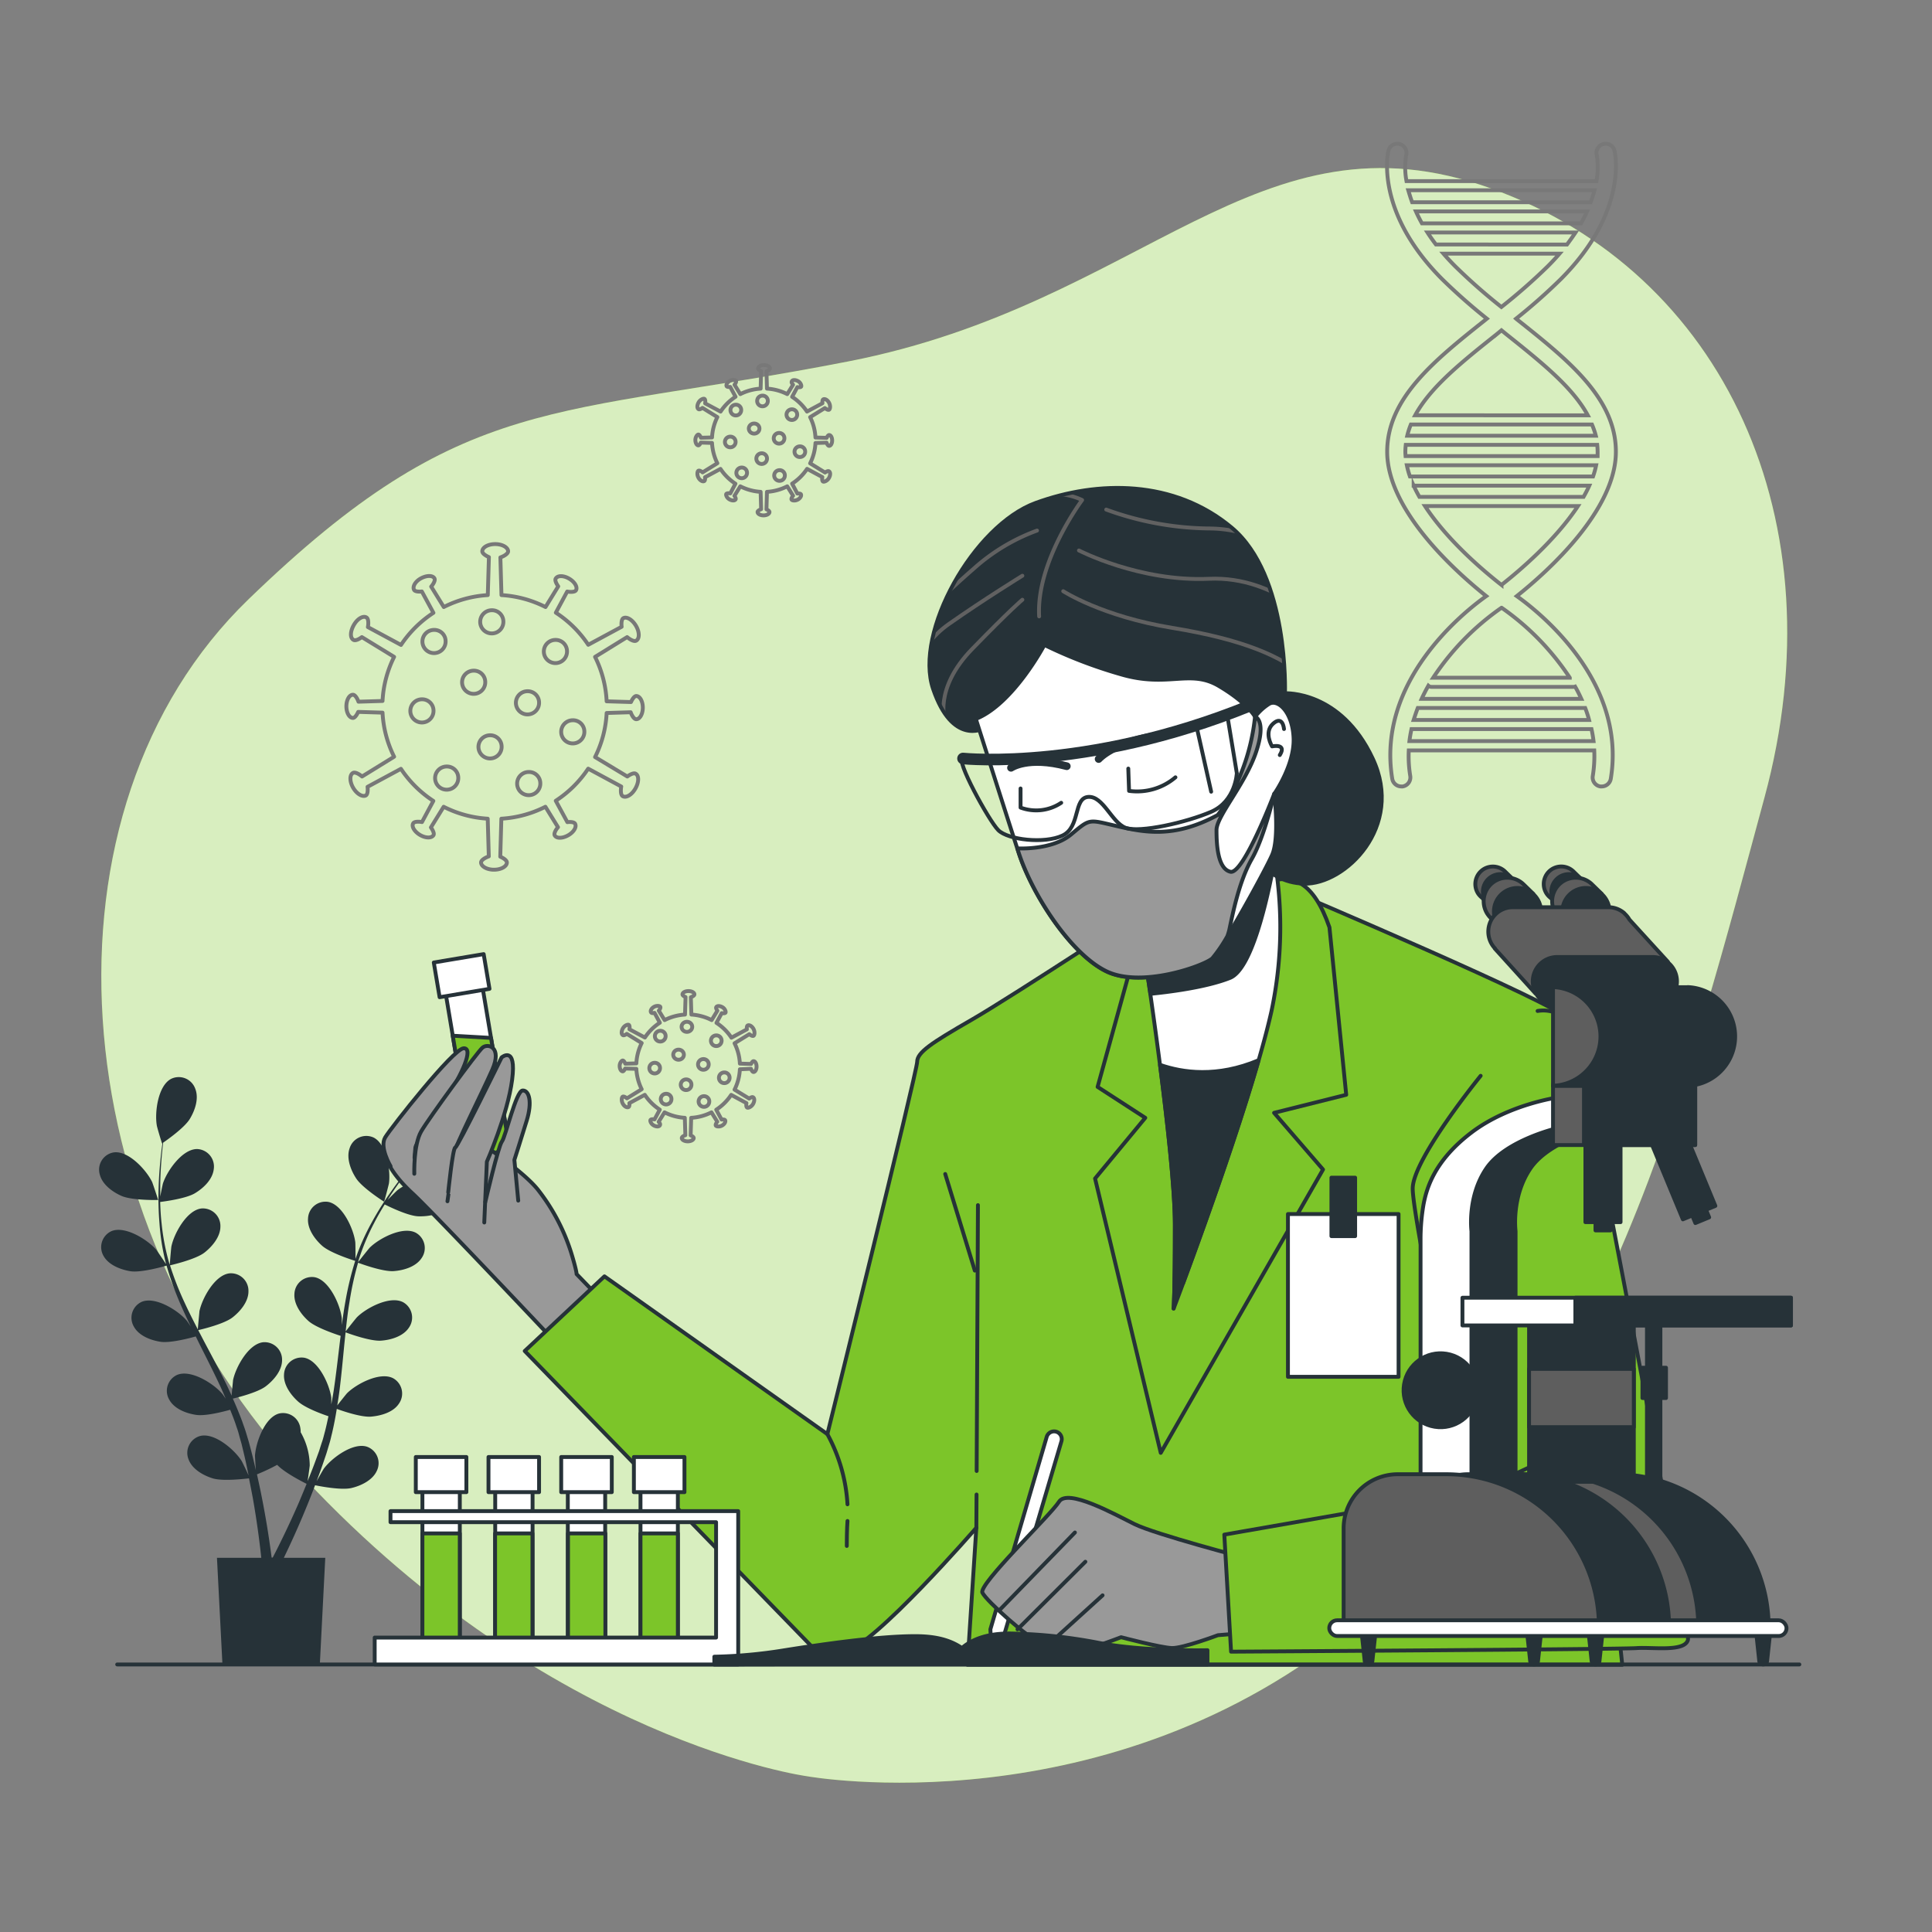 <svg xmlns="http://www.w3.org/2000/svg" xmlns:xlink="http://www.w3.org/1999/xlink" viewBox="0 0 500 500"><rect x="0" y="0" width="500" height="500" fill="#808080" stroke="none"/><defs><clipPath id="freepik--clip-path--inject-79"><path d="M254.49,188.55s-8,4.43-13-10.24S252,136,268.05,130.15s35.71-6.09,50.66,6.36,13.84,42.91,13.84,42.91,14.4-.83,22.7,16.88-7.2,32.67-17.72,32.39-16-10-17.16-18.54-20.48-29.9-30.17-32.39-16.61,6.36-24.36,8S254.49,188.55,254.49,188.55Z" style="fill:#263238;stroke:#263238;stroke-linecap:round;stroke-linejoin:round"></path></clipPath></defs><g id="freepik--background-simple--inject-79"><path d="M208.87,459.69s77.87,14.07,142.35-39.53S437.28,277.8,456.66,206.34,446.13,70.4,385.8,48.74,296.21,78.57,219.63,93.52s-99.25,7.31-155.36,61.62S15,314.66,78.9,382.75,208.87,459.69,208.87,459.69Z" style="fill:#7CC529"></path><path d="M208.87,459.69s77.87,14.07,142.35-39.53S437.28,277.8,456.66,206.34,446.13,70.4,385.8,48.74,296.21,78.57,219.63,93.52s-99.25,7.31-155.36,61.62S15,314.66,78.9,382.75,208.87,459.69,208.87,459.69Z" style="fill:#fff;opacity:0.7"></path></g><g id="freepik--Graphics--inject-79"><path d="M163.22,184.33c.24.7.83,1.8,1.44,1.8.94,0,1.7-1.36,1.7-3s-.76-3-1.7-3c-.55,0-1.11,1-1.36,1.56l-6.3-.19A28.85,28.85,0,0,0,154,170l8.3-5.12c.61.53,1.77,1.26,2.35.92.9-.51.88-2.23-.05-3.82s-2.39-2.47-3.28-2c-.53.31-.53,1.54-.44,2.23l-8.64,4.66a29.13,29.13,0,0,0-8.39-8.31l2.94-5.47c.72.14,2,.19,2.28-.34.46-.81-.33-2.15-1.78-3s-3-.86-3.48,0c-.28.48.28,1.45.66,2l-3.29,5.35a29,29,0,0,0-11.4-3.09l-.28-9.75c.77-.26,2-.91,2-1.58,0-1-1.5-1.87-3.34-1.87s-3.34.84-3.34,1.87c0,.61,1.06,1.22,1.71,1.5l-.29,9.83a29,29,0,0,0-11.39,3.09l-3.26-5.29c.49-.55,1.15-1.61.84-2.14-.47-.81-2-.79-3.48,0s-2.25,2.17-1.78,3c.28.48,1.4.48,2,.4l3,5.53a29.26,29.26,0,0,0-8.39,8.31l-8.57-4.62c.16-.79.21-2.16-.38-2.5-.89-.52-2.36.36-3.28,2s-1,3.31-.05,3.82c.53.31,1.59-.31,2.15-.73L102,170a28.68,28.68,0,0,0-3,11.41l-6.23.19c-.23-.7-.82-1.8-1.43-1.8-.94,0-1.7,1.36-1.7,3s.76,3,1.7,3c.55,0,1.11-1,1.36-1.56l6.3.19a28.68,28.68,0,0,0,3,11.41l-8.3,5.12c-.61-.53-1.77-1.26-2.36-.92-.89.51-.87,2.23.05,3.82s2.4,2.47,3.29,2c.53-.31.53-1.54.44-2.23l8.64-4.66a29.26,29.26,0,0,0,8.39,8.31l-2.94,5.47c-.73-.14-2-.19-2.28.34-.47.81.33,2.15,1.78,3s3,.86,3.48.05c.28-.48-.28-1.45-.67-2l3.3-5.35a29,29,0,0,0,11.4,3.09l.28,9.75c-.77.27-2,.91-2,1.58,0,1,1.5,1.87,3.34,1.87s3.34-.84,3.34-1.87c0-.61-1.07-1.22-1.71-1.5l.28-9.83a29,29,0,0,0,11.4-3.09l3.26,5.29c-.49.55-1.15,1.61-.84,2.14.47.81,2,.79,3.48-.05s2.24-2.17,1.78-3c-.28-.48-1.4-.48-2-.4l-3-5.53a29.26,29.26,0,0,0,8.39-8.31l8.56,4.62c-.15.79-.2,2.16.38,2.5.9.51,2.37-.36,3.29-2s.95-3.31.05-3.82c-.53-.31-1.59.31-2.15.73L154,195.93a28.68,28.68,0,0,0,3-11.41Z" style="fill:none;stroke:#787878;stroke-linecap:round;stroke-linejoin:round"></path><path d="M130.27,160.78a3,3,0,1,1-3-2.85A2.93,2.93,0,0,1,130.27,160.78Z" style="fill:none;stroke:#787878;stroke-linecap:round;stroke-linejoin:round"></path><path d="M112.19,183.83a3,3,0,1,1-3-2.85A2.93,2.93,0,0,1,112.19,183.83Z" style="fill:none;stroke:#787878;stroke-linecap:round;stroke-linejoin:round"></path><path d="M125.58,176.42a3,3,0,1,1-3-2.85A2.93,2.93,0,0,1,125.58,176.42Z" style="fill:none;stroke:#787878;stroke-linecap:round;stroke-linejoin:round"></path><path d="M118.6,201.22a3,3,0,1,1-3-2.85A2.93,2.93,0,0,1,118.6,201.22Z" style="fill:none;stroke:#787878;stroke-linecap:round;stroke-linejoin:round"></path><path d="M151.23,189.25a3,3,0,1,1-3-2.85A2.93,2.93,0,0,1,151.23,189.25Z" style="fill:none;stroke:#787878;stroke-linecap:round;stroke-linejoin:round"></path><path d="M129.82,193.14a3,3,0,1,1-3-2.85A2.93,2.93,0,0,1,129.82,193.14Z" style="fill:none;stroke:#787878;stroke-linecap:round;stroke-linejoin:round"></path><path d="M139.51,181.74a3,3,0,1,1-3-2.85A2.93,2.93,0,0,1,139.51,181.74Z" style="fill:none;stroke:#787878;stroke-linecap:round;stroke-linejoin:round"></path><path d="M146.74,168.46a3,3,0,1,1-3-2.85A2.93,2.93,0,0,1,146.74,168.46Z" style="fill:none;stroke:#787878;stroke-linecap:round;stroke-linejoin:round"></path><path d="M139.83,202.64a3,3,0,1,1-3-2.85A2.92,2.92,0,0,1,139.83,202.64Z" style="fill:none;stroke:#787878;stroke-linecap:round;stroke-linejoin:round"></path><path d="M115.32,165.87a3,3,0,1,1-3-2.85A2.92,2.92,0,0,1,115.32,165.87Z" style="fill:none;stroke:#787878;stroke-linecap:round;stroke-linejoin:round"></path><path d="M194.35,276.6c.11.32.38.83.66.83.43,0,.79-.63.79-1.4s-.36-1.4-.79-1.4c-.25,0-.51.45-.63.72l-2.9-.09A13.31,13.31,0,0,0,190.1,270l3.82-2.36c.28.24.82.58,1.09.42s.4-1,0-1.76-1.11-1.14-1.52-.9c-.24.14-.24.7-.2,1l-4,2.15a13.32,13.32,0,0,0-3.87-3.83l1.36-2.52c.33.06.91.08,1-.16s-.15-1-.82-1.38-1.39-.4-1.6,0c-.13.22.12.67.3.9L184.18,264a13.44,13.44,0,0,0-5.25-1.43l-.14-4.49c.36-.13.92-.42.92-.73,0-.48-.69-.86-1.54-.86s-1.54.38-1.54.86c0,.28.49.56.79.69l-.14,4.53A13.44,13.44,0,0,0,172,264l-1.5-2.44c.22-.26.52-.74.38-1s-.93-.36-1.6,0-1,1-.82,1.38.64.22.93.19l1.38,2.55a13.32,13.32,0,0,0-3.87,3.83l-4-2.13c.07-.36.09-1-.18-1.15s-1.09.16-1.51.9-.44,1.53,0,1.76c.25.15.74-.14,1-.33l3.86,2.38a13.31,13.31,0,0,0-1.38,5.26l-2.87.09c-.11-.33-.38-.83-.66-.83s-.79.62-.79,1.4.36,1.4.79,1.4c.25,0,.51-.45.63-.72l2.9.08a13.32,13.32,0,0,0,1.38,5.27l-3.82,2.36c-.28-.25-.82-.58-1.09-.43s-.4,1,0,1.77,1.11,1.14,1.52.9c.24-.14.24-.71.2-1l4-2.15a13.36,13.36,0,0,0,3.87,3.84l-1.36,2.52c-.33-.07-.91-.09-1.05.16s.15,1,.82,1.38,1.39.39,1.61,0-.13-.67-.31-.91l1.52-2.46a13.26,13.26,0,0,0,5.25,1.42l.14,4.5c-.36.12-.92.42-.92.73,0,.47.69.86,1.54.86s1.54-.39,1.54-.86c0-.28-.49-.57-.79-.69l.14-4.54a13.26,13.26,0,0,0,5.25-1.42l1.5,2.43c-.22.26-.52.75-.38,1s.93.37,1.6,0,1-1,.82-1.38c-.13-.22-.64-.22-.93-.18l-1.38-2.55a13.36,13.36,0,0,0,3.87-3.84l3.95,2.13c-.07.37-.09,1,.18,1.16s1.09-.17,1.52-.91.43-1.52,0-1.76c-.25-.14-.74.14-1,.34L190.1,282a13.32,13.32,0,0,0,1.38-5.27Z" style="fill:none;stroke:#787878;stroke-linecap:round;stroke-linejoin:round"></path><ellipse cx="177.77" cy="265.74" rx="1.38" ry="1.31" style="fill:none;stroke:#787878;stroke-linecap:round;stroke-linejoin:round"></ellipse><path d="M170.81,276.37a1.38,1.38,0,1,1-1.38-1.32A1.35,1.35,0,0,1,170.81,276.37Z" style="fill:none;stroke:#787878;stroke-linecap:round;stroke-linejoin:round"></path><ellipse cx="175.61" cy="272.95" rx="1.38" ry="1.31" style="fill:none;stroke:#787878;stroke-linecap:round;stroke-linejoin:round"></ellipse><path d="M173.77,284.39a1.38,1.38,0,1,1-1.38-1.32A1.35,1.35,0,0,1,173.77,284.39Z" style="fill:none;stroke:#787878;stroke-linecap:round;stroke-linejoin:round"></path><path d="M188.82,278.87a1.38,1.38,0,1,1-1.38-1.32A1.35,1.35,0,0,1,188.82,278.87Z" style="fill:none;stroke:#787878;stroke-linecap:round;stroke-linejoin:round"></path><path d="M178.94,280.66a1.38,1.38,0,1,1-1.38-1.31A1.35,1.35,0,0,1,178.94,280.66Z" style="fill:none;stroke:#787878;stroke-linecap:round;stroke-linejoin:round"></path><path d="M183.41,275.4a1.38,1.38,0,1,1-1.38-1.31A1.35,1.35,0,0,1,183.41,275.4Z" style="fill:none;stroke:#787878;stroke-linecap:round;stroke-linejoin:round"></path><path d="M186.75,269.28a1.38,1.38,0,1,1-1.38-1.32A1.35,1.35,0,0,1,186.75,269.28Z" style="fill:none;stroke:#787878;stroke-linecap:round;stroke-linejoin:round"></path><path d="M183.56,285a1.38,1.38,0,1,1-1.38-1.31A1.35,1.35,0,0,1,183.56,285Z" style="fill:none;stroke:#787878;stroke-linecap:round;stroke-linejoin:round"></path><path d="M172.26,268.08a1.39,1.39,0,1,1-1.39-1.31A1.35,1.35,0,0,1,172.26,268.08Z" style="fill:none;stroke:#787878;stroke-linecap:round;stroke-linejoin:round"></path><path d="M213.91,114.56c.11.33.38.83.66.83.44,0,.79-.62.79-1.4s-.35-1.4-.79-1.4c-.25,0-.51.45-.63.72l-2.9-.08a13.32,13.32,0,0,0-1.38-5.27l3.82-2.36c.29.25.82.58,1.09.43s.4-1,0-1.77-1.11-1.14-1.52-.9c-.24.14-.24.71-.2,1l-4,2.15A13.36,13.36,0,0,0,205,102.7l1.36-2.52c.33.07.91.09,1-.16s-.15-1-.82-1.37-1.39-.4-1.6,0,.13.67.3.91L203.74,102a13.26,13.26,0,0,0-5.25-1.42l-.13-4.5c.35-.12.91-.42.91-.73,0-.47-.69-.86-1.54-.86s-1.54.39-1.54.86c0,.28.49.57.79.69l-.13,4.54a13.26,13.26,0,0,0-5.26,1.42l-1.5-2.43c.22-.26.52-.75.38-1s-.93-.37-1.6,0-1,1-.82,1.38c.13.22.64.22.93.18l1.38,2.55a13.36,13.36,0,0,0-3.87,3.84l-4-2.13c.07-.37.09-1-.18-1.16s-1.09.17-1.51.91-.44,1.52,0,1.76c.25.14.74-.14,1-.34l3.85,2.38a13.49,13.49,0,0,0-1.38,5.27l-2.87.08c-.11-.32-.38-.83-.66-.83s-.78.63-.78,1.4.35,1.4.78,1.4c.25,0,.51-.44.63-.72l2.9.09a13.48,13.48,0,0,0,1.38,5.26l-3.82,2.36c-.28-.24-.82-.58-1.09-.42s-.4,1,0,1.76,1.11,1.14,1.52.91c.24-.15.24-.71.2-1l4-2.15a13.32,13.32,0,0,0,3.87,3.83L189,127.69c-.33-.06-.91-.08-1.05.16s.15,1,.82,1.38,1.39.4,1.61,0c.12-.22-.13-.67-.31-.9l1.52-2.47a13.49,13.49,0,0,0,5.26,1.43l.13,4.49c-.36.13-.92.42-.92.73,0,.48.69.87,1.54.87s1.54-.39,1.54-.87c0-.28-.49-.56-.78-.69l.13-4.53a13.44,13.44,0,0,0,5.25-1.43l1.51,2.44c-.23.26-.53.74-.39,1s.93.36,1.6,0,1-1,.82-1.38c-.13-.22-.64-.22-.93-.19L205,125.17a13.32,13.32,0,0,0,3.87-3.83l3.95,2.13c-.07.37-.09,1,.18,1.15s1.09-.16,1.52-.9.43-1.53,0-1.76c-.24-.14-.74.14-1,.33l-3.86-2.38a13.31,13.31,0,0,0,1.38-5.26Z" style="fill:none;stroke:#787878;stroke-linecap:round;stroke-linejoin:round"></path><path d="M198.71,103.7a1.38,1.38,0,1,1-1.38-1.31A1.34,1.34,0,0,1,198.71,103.7Z" style="fill:none;stroke:#787878;stroke-linecap:round;stroke-linejoin:round"></path><path d="M190.37,114.33A1.38,1.38,0,1,1,189,113,1.35,1.35,0,0,1,190.37,114.33Z" style="fill:none;stroke:#787878;stroke-linecap:round;stroke-linejoin:round"></path><ellipse cx="195.17" cy="110.91" rx="1.38" ry="1.31" style="fill:none;stroke:#787878;stroke-linecap:round;stroke-linejoin:round"></ellipse><path d="M193.33,122.35A1.38,1.38,0,1,1,192,121,1.35,1.35,0,0,1,193.33,122.35Z" style="fill:none;stroke:#787878;stroke-linecap:round;stroke-linejoin:round"></path><path d="M208.38,116.83a1.38,1.38,0,1,1-1.38-1.31A1.34,1.34,0,0,1,208.38,116.83Z" style="fill:none;stroke:#787878;stroke-linecap:round;stroke-linejoin:round"></path><path d="M198.5,118.63a1.38,1.38,0,1,1-1.38-1.32A1.35,1.35,0,0,1,198.5,118.63Z" style="fill:none;stroke:#787878;stroke-linecap:round;stroke-linejoin:round"></path><path d="M203,113.37a1.38,1.38,0,1,1-1.38-1.32A1.35,1.35,0,0,1,203,113.37Z" style="fill:none;stroke:#787878;stroke-linecap:round;stroke-linejoin:round"></path><path d="M206.31,107.24a1.38,1.38,0,1,1-1.38-1.31A1.35,1.35,0,0,1,206.31,107.24Z" style="fill:none;stroke:#787878;stroke-linecap:round;stroke-linejoin:round"></path><path d="M203.12,123a1.38,1.38,0,1,1-1.38-1.32A1.34,1.34,0,0,1,203.12,123Z" style="fill:none;stroke:#787878;stroke-linecap:round;stroke-linejoin:round"></path><path d="M191.82,106.05a1.39,1.39,0,1,1-1.38-1.31A1.34,1.34,0,0,1,191.82,106.05Z" style="fill:none;stroke:#787878;stroke-linecap:round;stroke-linejoin:round"></path><path d="M418.19,116.91c0-13.87-12.36-23.71-25.45-34.13-.13-.1-.26-.2-.38-.31a148.63,148.63,0,0,0,11.54-10.2C421.39,54.78,418,39.64,417.83,39A2.35,2.35,0,0,0,415,37.26a2.38,2.38,0,0,0-1.77,2.84,19.26,19.26,0,0,1-.07,6.78H364a19.49,19.49,0,0,1-.08-6.78,2.36,2.36,0,0,0-4.59-1.1c-.16.64-3.56,15.78,13.92,33.27a150.64,150.64,0,0,0,11.55,10.2l-.38.31C371.34,93.2,359,103,359,116.91c0,15.11,17.52,30.87,25.64,37.36-5.88,4.19-28.46,22.07-24.33,47.26a2.37,2.37,0,0,0,2.33,2,1.69,1.69,0,0,0,.38,0,2.36,2.36,0,0,0,1.95-2.71,31.72,31.72,0,0,1-.38-6.61h48a32.42,32.42,0,0,1-.38,6.61,2.35,2.35,0,0,0,1.95,2.71,1.64,1.64,0,0,0,.38,0,2.37,2.37,0,0,0,2.33-2c4.14-25.27-18.6-43.18-24.33-47.26C400.62,147.83,418.19,132.05,418.19,116.91Zm-54.49,0a17.53,17.53,0,0,1,.11-1.78h49.55a17.53,17.53,0,0,1,.1,1.78c0,.37,0,.75,0,1.13H363.76C363.73,117.66,363.7,117.28,363.7,116.91Zm49.38,3.5a22.82,22.82,0,0,1-.8,2.9H364.89a21.28,21.28,0,0,1-.8-2.9Zm-.1-7.64H364.19a20.54,20.54,0,0,1,.94-2.91H412A20.54,20.54,0,0,1,413,112.77Zm-47.13,12.91h45.46c-.44,1-.94,1.94-1.49,2.91H367.34C366.79,127.62,366.29,126.65,365.85,125.68Zm3.58-65.51h38.31c-.66,1-1.38,2-2.2,3.11H371.62C370.81,62.22,370.09,61.19,369.43,60.17Zm39.74-2.36H368c-.6-1.07-1.11-2.1-1.56-3.1h44.31C410.29,55.71,409.77,56.74,409.17,57.81Zm3.49-8.57a29.9,29.9,0,0,1-1,3.1H365.46c-.4-1.09-.71-2.13-1-3.1ZM376.61,68.92c-1.11-1.11-2.12-2.2-3.05-3.28h30.05c-.93,1.08-1.94,2.17-3.05,3.28a150.81,150.81,0,0,1-12,10.53A150.66,150.66,0,0,1,376.61,68.92Zm10.76,17.56,1.21-1,1.22,1c9,7.19,17.17,13.7,21.12,21H366.24C370.2,100.18,378.33,93.67,387.37,86.48Zm-16.94,91.28h36.9a1.08,1.08,0,0,0,.31-.07c.58,1,1.11,2.08,1.61,3.17H367.92c.54-1.17,1.12-2.3,1.74-3.4A1.17,1.17,0,0,0,370.43,177.76Zm-3.51,5.46h43.33c.39,1,.73,2.05,1,3.11h-45.4C366.19,185.27,366.53,184.23,366.92,183.22Zm-2.16,8.57c.12-1,.31-2.08.53-3.1h46.59c.22,1,.4,2.05.53,3.1Zm41.5-16.4H370.91a67.14,67.14,0,0,1,17.67-18.1l.05,0A67.14,67.14,0,0,1,406.26,175.39Zm-17.67-24c-4.59-3.59-14-11.52-19.8-20.42h39.58C402.51,139.86,393.12,147.81,388.59,151.37Z" style="fill:none;stroke:#787878;stroke-miterlimit:10"></path></g><g id="freepik--Plants--inject-79"><path d="M31.47,309.51c2.75,1.2,9.46,1.05,9.47,1.05s-1.44-4.4-1.57-4.66c-1.48-3.09-6.13-8.18-9.93-7.66a4.52,4.52,0,0,0-3.63,5.67C26.44,306.54,29.13,308.49,31.47,309.51Z" style="fill:#263238"></path><path d="M33.79,329c2.85.42,8.84-1.32,9.32-1.46a80.56,80.56,0,0,0,3.63,10.06c.83,1.9,1.72,3.8,2.63,5.69-.54-.8-1-1.51-1.12-1.6-2.23-2.59-8.07-6.26-11.59-4.77a4.53,4.53,0,0,0-2,6.43c1.3,2.37,4.42,3.54,6.94,3.91s7.7-1,9.06-1.39c.36.72.71,1.45,1.07,2.17,1.73,3.45,3.48,6.89,5.09,10.32.57,1.21,1.08,2.42,1.6,3.63-.48-.72-.9-1.31-1-1.39-2.24-2.59-8.07-6.27-11.6-4.77a4.52,4.52,0,0,0-2,6.43c1.3,2.37,4.41,3.54,6.94,3.91s7.2-.88,8.81-1.32c.5,1.25,1,2.5,1.42,3.74.27.85.59,1.65.81,2.52s.47,1.71.71,2.55c.39,1.64.81,3.32,1.15,4.92.24,1.12.46,2.18.68,3.26-.55-1.21-1.68-3.55-1.8-3.74-1.82-2.89-7-7.41-10.74-6.47a4.53,4.53,0,0,0-3,6.06c.92,2.53,3.82,4.16,6.26,4.91,2.69.82,8.64.07,9.38,0,.36,1.78.69,3.51,1,5.15,1,5.68,1.62,10.45,2,13.79.07.59.12,1.12.18,1.62H56.15l1.4,27.24H82.79l1.39-27.24H73.46c.08-.16.15-.32.23-.49,1.48-3.07,3.52-7.47,5.72-12.87.7-1.7,1.42-3.53,2.13-5.42.72.15,6.61,1.35,9.36.73,2.48-.57,5.5-2,6.61-4.44a4.52,4.52,0,0,0-2.5-6.25c-3.62-1.22-9.16,2.9-11.19,5.65-.12.16-1.22,2.06-1.89,3.28.29-.78.57-1.52.86-2.32.58-1.58,1.11-3.17,1.69-4.88l.76-2.54c.27-.84.45-1.76.68-2.65.49-2.07.89-4.19,1.24-6.34,1.39.51,6.32,2.22,8.88,2s5.74-1.11,7.21-3.37a4.53,4.53,0,0,0-1.52-6.57c-3.4-1.75-9.5,1.48-11.92,3.89-.15.15-1.69,2.08-2.52,3.15.2-1.29.41-2.58.58-3.89.47-3.8.83-7.65,1.2-11.5.12-1.17.24-2.34.37-3.52.49.19,6.31,2.35,9.17,2.15,2.55-.18,5.74-1.11,7.22-3.37A4.54,4.54,0,0,0,104.3,337c-3.4-1.75-9.49,1.48-11.91,3.89-.19.18-2.4,2.95-2.93,3.69.27-2.59.57-5.16,1-7.68a80.06,80.06,0,0,1,2.21-10.11c.23.09,6.29,2.38,9.23,2.17,2.54-.18,5.73-1.11,7.21-3.37a4.53,4.53,0,0,0-1.52-6.57c-3.4-1.75-9.5,1.48-11.92,3.89-.19.19-2.57,3.17-3,3.75.06-.2.1-.4.16-.59a58.22,58.22,0,0,1,4-9.56c.87-1.71,1.8-3.28,2.73-4.8,1.09.54,6.08,3,8.74,3.07s5.83-.47,7.54-2.56a4.53,4.53,0,0,0-.79-6.69c-3.19-2.12-9.6.42-12.27,2.55-.15.12-1.5,1.46-2.46,2.45.43-.68.86-1.38,1.29-2,1.6-2.41,3.22-4.51,4.66-6.37.83-1.05,1.6-2,2.33-2.84,1.35,0,6.76-.19,9.13-1.3s5-3.11,5.51-5.75a4.54,4.54,0,0,0-3.79-5.58c-3.8-.41-8.32,4.81-9.71,7.93-.12.27-1.52,4.7-1.45,4.7h.08c-.72.82-1.48,1.7-2.29,2.68-1.49,1.83-3.15,3.91-4.81,6.3a78.32,78.32,0,0,0-5,7.94A58.8,58.8,0,0,0,92,325.8s0,.08,0,.12c0-1.12,0-4.26-.06-4.5-.44-3.39-3.28-9.67-7-10.37a4.52,4.52,0,0,0-5.22,4.26c-.22,2.69,1.73,5.38,3.63,7.08,2.15,1.92,8.11,3.78,8.58,3.92a81.39,81.39,0,0,0-2.52,10.4c-.36,2-.67,4.12-.94,6.2,0-1,0-1.84-.05-2-.44-3.39-3.28-9.67-7-10.37a4.53,4.53,0,0,0-5.22,4.26c-.22,2.69,1.73,5.38,3.64,7.08s7,3.41,8.32,3.84c-.1.8-.21,1.6-.3,2.4-.46,3.84-.9,7.67-1.45,11.42-.19,1.32-.43,2.61-.67,3.91,0-.86,0-1.59,0-1.7-.44-3.39-3.28-9.67-7-10.37a4.54,4.54,0,0,0-5.23,4.26c-.22,2.69,1.74,5.38,3.64,7.08S83.44,366,85,366.52c-.28,1.32-.56,2.64-.89,3.91-.24.86-.42,1.7-.71,2.55s-.55,1.69-.81,2.52c-.58,1.58-1.16,3.21-1.76,4.74-.41,1.06-.82,2.07-1.23,3.08.21-1.31.56-3.88.56-4.1a17.57,17.57,0,0,0-2.35-8.56,4.81,4.81,0,0,0-.07-1,4.52,4.52,0,0,0-5.53-3.84c-3.7,1-6,7.48-6.22,10.89,0,.2.12,2.4.23,3.78-.19-.8-.36-1.59-.56-2.41-.39-1.64-.82-3.26-1.29-5-.25-.84-.5-1.68-.76-2.53s-.6-1.72-.89-2.59c-.74-2-1.57-4-2.46-6,1.43-.34,6.49-1.63,8.53-3.19S73,354.7,73,352a4.53,4.53,0,0,0-4.89-4.63c-3.81.41-7.11,6.47-7.8,9.82,0,.21-.27,2.66-.36,4-.55-1.19-1.08-2.38-1.67-3.56-1.7-3.43-3.53-6.84-5.34-10.25l-1.64-3.14c.52-.12,6.57-1.52,8.85-3.27,2-1.55,4.17-4.09,4.15-6.79a4.53,4.53,0,0,0-4.89-4.64c-3.81.41-7.11,6.47-7.8,9.82,0,.25-.37,3.79-.41,4.69-1.19-2.31-2.37-4.62-3.43-6.94A79,79,0,0,1,44,327.47c.23-.06,6.56-1.49,8.89-3.28,2-1.56,4.17-4.1,4.15-6.8a4.54,4.54,0,0,0-4.89-4.64c-3.8.42-7.1,6.48-7.79,9.82-.06.27-.4,4.07-.41,4.76-.06-.19-.14-.38-.2-.57a58.28,58.28,0,0,1-1.93-10.18c-.22-1.9-.31-3.73-.37-5.51,1.21-.15,6.71-.88,9-2.26s4.6-3.61,4.88-6.3A4.53,4.53,0,0,0,51,297.37c-3.83,0-7.77,5.65-8.83,8.9-.06.18-.44,2-.7,3.4,0-.81,0-1.64,0-2.41,0-2.89.19-5.54.37-7.88.12-1.34.25-2.54.38-3.66,1.11-.76,5.53-3.89,6.89-6.12s2.42-5.32,1.42-7.84a4.53,4.53,0,0,0-6.23-2.56c-3.4,1.76-4.29,8.6-3.73,12,0,.29,1.33,4.76,1.39,4.72l.07,0c-.15,1.07-.3,2.23-.43,3.5-.24,2.35-.48,5-.55,7.9a81.53,81.53,0,0,0,.23,9.38A58.5,58.5,0,0,0,42.94,327a.56.56,0,0,1,0,.12c-.6-.95-2.37-3.54-2.53-3.72-2.23-2.58-8.07-6.26-11.59-4.77a4.54,4.54,0,0,0-2,6.44C28.15,327.42,31.27,328.59,33.79,329ZM71.73,379.1c2,2.12,7,4.6,7.62,4.92-.68,1.68-1.36,3.31-2,4.83-2.3,5.29-4.41,9.61-5.93,12.61-.31.6-.58,1.14-.84,1.63H70.3c-.08-.58-.16-1.22-.26-1.94-.46-3.37-1.19-8.17-2.33-13.89-.35-1.8-.77-3.73-1.21-5.7A49.88,49.88,0,0,0,71.73,379.1Z" style="fill:#263238"></path><path d="M99.4,311c.06,0,1.22-4.47,1.26-4.76.47-3.38-.61-10.2-4-11.86a4.52,4.52,0,0,0-6.16,2.73c-.93,2.54.24,5.65,1.63,7.79C93.71,307.41,99.39,311,99.4,311Z" style="fill:#263238"></path></g><g id="freepik--Character--inject-79"><path d="M127.19,298.5h0a4.84,4.84,0,0,1-5.58-4l-7.43-44.31,9.54-1.61,7.43,44.32A4.82,4.82,0,0,1,127.19,298.5Z" style="fill:#fff;stroke:#263238;stroke-linecap:round;stroke-linejoin:round"></path><path d="M127.07,268.61l-9.9-.57,4.44,26.49a4.84,4.84,0,1,0,9.54-1.6Z" style="fill:#7CC529;stroke:#263238;stroke-linecap:round;stroke-linejoin:round"></path><rect x="112.92" y="247.95" width="13.09" height="9.11" transform="translate(-40.15 23.26) rotate(-9.53)" style="fill:#fff;stroke:#263238;stroke-linecap:round;stroke-linejoin:round"></rect><path d="M143.77,347.37s-31.43-33.35-37-38.51-7.35-9.15-7.15-11.48,7.19-9.42,10.79-9.12S134.09,301.32,139.3,308a51.39,51.39,0,0,1,8.81,17.16c1.16,3.93,1.11,4.57,1.11,4.57l8.05,8.35Z" style="fill:#999;stroke:#263238;stroke-linecap:round;stroke-linejoin:round"></path><path d="M101.08,301.82s-2.94-4.92-1.39-7.47,17.64-23,20.32-23.06-.58,7-4.4,12.68-8,12-8.11,13-.22,2.66-.22,2.66" style="fill:#999;stroke:#263238;stroke-linecap:round;stroke-linejoin:round"></path><path d="M107.22,303.77s-.23-7.48,1.77-10.94,14.51-20.55,15.89-21.71,5.14-.22,2.51,5.75-9.79,20.09-9.93,21.79-1.66,12.23-1.66,12.23" style="fill:#999;stroke:#263238;stroke-linecap:round;stroke-linejoin:round"></path><path d="M116,308.56s1.16-11.42,1.82-11.58,12-23.32,12-23.32,3.9-3.3,2.72,5.77S126,300.65,126,300.65l-.67,15.73" style="fill:#999;stroke:#263238;stroke-linecap:round;stroke-linejoin:round"></path><path d="M125.6,311.07s3.34-14.44,4.29-15.64,3.66-13.14,5.37-13.21,2.52,3,1.06,7.77-3.2,10.19-3.2,10.19l1,10.54" style="fill:#999;stroke:#263238;stroke-linecap:round;stroke-linejoin:round"></path><path d="M218.74,427.37c7.4-1.4,33.94-32,33.94-32l-2.31,35.48H419.84c-2.07-17.19-13.38-164.32-14.52-167.36-1.21-3.23-71.58-33.05-71.58-33.05l-31.86,1.21S262,257.86,251.47,263.91s-14.11,8.47-14.11,10.89-23.24,96.35-23.24,96.35l-57.69-40.83L135.8,349.64l75.27,77.5S211.34,428.78,218.74,427.37Z" style="fill:#7CC529;stroke:#263238;stroke-linecap:round;stroke-linejoin:round"></path><line x1="252.76" y1="380.69" x2="253.09" y2="311.89" style="fill:none;stroke:#263238;stroke-linecap:round;stroke-linejoin:round"></line><line x1="252.68" y1="395.37" x2="252.73" y2="386.78" style="fill:none;stroke:#263238;stroke-linecap:round;stroke-linejoin:round"></line><line x1="252.28" y1="328.83" x2="244.62" y2="303.83" style="fill:none;stroke:#263238;stroke-linecap:round;stroke-linejoin:round"></line><path d="M214.12,371.15a43.09,43.09,0,0,1,5.21,18.16" style="fill:none;stroke:#263238;stroke-linecap:round;stroke-linejoin:round"></path><path d="M219.33,393.63s-.18,2.14-.18,6.46" style="fill:none;stroke:#263238;stroke-linecap:round;stroke-linejoin:round"></path><path d="M293.73,246.29l-9.67,35,12.34,8L283.4,305l17,71,42-73.33L329.73,288l18.67-4.67L344.06,240c-4.06-11.79-9.69-14-15.66-11.67C321.84,230.85,298.06,230.63,293.73,246.29Z" style="fill:#7CC529;stroke:#263238;stroke-linecap:round;stroke-linejoin:round"></path><path d="M296.73,250.63S304.06,299,304.06,317s-.33,21.67-.33,21.67,19.67-51.67,25.33-77a104.59,104.59,0,0,0-1-47.67S313.4,245,296.73,250.63Z" style="fill:#fff;stroke:#263238;stroke-linecap:round;stroke-linejoin:round"></path><path d="M328.06,214s-14.66,31-31.33,36.67c0,0,.38,2.49,1,6.53,4.24-.41,14.35-1.62,20.59-4.12,5.6-2.24,9.64-20,11.59-30.7A74.5,74.5,0,0,0,328.06,214Z" style="fill:#263238;stroke:#263238;stroke-linecap:round;stroke-linejoin:round"></path><path d="M325.72,274.39c-10.73,4.54-19.71,3.22-25.51,1.19,1.89,14.65,3.85,32.07,3.85,41.38,0,18-.33,21.67-.33,21.67S318,301.16,325.72,274.39Z" style="fill:#263238;stroke:#263238;stroke-linecap:round;stroke-linejoin:round"></path><path d="M254.49,188.55s-8,4.43-13-10.24S252,136,268.05,130.15s35.71-6.09,50.66,6.36,13.84,42.91,13.84,42.91,14.4-.83,22.7,16.88-7.2,32.67-17.72,32.39-16-10-17.16-18.54-20.48-29.9-30.17-32.39-16.61,6.36-24.36,8S254.49,188.55,254.49,188.55Z" style="fill:#263238"></path><g style="clip-path:url(#freepik--clip-path--inject-79)"><path d="M275.16,153s10,6.51,28.21,9.49,28.48,7.33,34.72,13" style="fill:none;stroke:#616161;stroke-linecap:round;stroke-linejoin:round"></path><path d="M279.23,142.46s15.73,8.14,33.63,7.33,29.3,13,29.3,13" style="fill:none;stroke:#616161;stroke-linecap:round;stroke-linejoin:round"></path><path d="M286.29,131.88a79.8,79.8,0,0,0,26.57,4.89A33.62,33.62,0,0,1,335.92,146" style="fill:none;stroke:#616161;stroke-linecap:round;stroke-linejoin:round"></path><path d="M264.59,155.21s-2.93,2.39-13,12.75-7,18.71-7,18.71" style="fill:none;stroke:#616161;stroke-linecap:round;stroke-linejoin:round"></path><path d="M264.59,149s-9.77,6-19,12.48-8.95,14.92-8.95,14.92" style="fill:none;stroke:#616161;stroke-linecap:round;stroke-linejoin:round"></path><path d="M268.38,137.31a50.46,50.46,0,0,0-16.27,9.76c-8.41,7.33-13,12.21-13,12.21" style="fill:none;stroke:#616161;stroke-linecap:round;stroke-linejoin:round"></path><path d="M257.81,134.33s5.69-4.34,11.39-6a16.08,16.08,0,0,1,10.85,1.08s-11.94,16-11.12,30.11" style="fill:none;stroke:#616161;stroke-linecap:round;stroke-linejoin:round"></path></g><path d="M254.49,188.55s-8,4.43-13-10.24S252,136,268.05,130.15s35.71-6.09,50.66,6.36,13.84,42.91,13.84,42.91,14.4-.83,22.7,16.88-7.2,32.67-17.72,32.39-16-10-17.16-18.54-20.48-29.9-30.17-32.39-16.61,6.36-24.36,8S254.49,188.55,254.49,188.55Z" style="fill:none;stroke:#263238;stroke-linecap:round;stroke-linejoin:round"></path><path d="M252.55,186.06s7.47,23.53,11.07,34.6,13.57,26.3,22.7,30.73,25.19-1.38,27.41-3.32,13.56-22.42,15.5-26.85.55-15.78.55-15.78,5.26-7.47,5-14.39-4.16-10.25-6.37-8.86a13.9,13.9,0,0,0-3.6,3.32s-1.94-3.6-9.41-8-13.13.59-25.31-3a119.71,119.71,0,0,1-19.8-7.6S262.24,182.19,252.55,186.06Z" style="fill:#fff;stroke:#263238;stroke-linecap:round;stroke-linejoin:round"></path><path d="M332.3,188.67s-.28-3.65-2.81-1.4-.28,5.89-.28,5.89,3.93-.84,2,2.25" style="fill:none;stroke:#263238;stroke-linecap:round;stroke-linejoin:round"></path><path d="M264.12,204.06V209a11.61,11.61,0,0,0,10.52-1.24" style="fill:none;stroke:#263238;stroke-linecap:round;stroke-linejoin:round"></path><path d="M292,198.91l.2,5.77a15.29,15.29,0,0,0,12-3.51" style="fill:none;stroke:#263238;stroke-linecap:round;stroke-linejoin:round"></path><path d="M261.65,198.7s4.33-3.09,14.43-.41" style="fill:none;stroke:#263238;stroke-linecap:round;stroke-linejoin:round;stroke-width:2px"></path><path d="M284.33,196.43s4.12-4.74,16.28-6.18" style="fill:none;stroke:#263238;stroke-linecap:round;stroke-linejoin:round;stroke-width:2px"></path><path d="M288.81,213.74c-7.19-1.66-6.64-1.93-11.62,2.22s-13.84,3.6-13.84,3.6l-.07,0c.12.36.23.72.34,1.06,3.6,11.08,13.57,26.3,22.7,30.73s25.19-1.38,27.41-3.32a37.46,37.46,0,0,0,3.92-5.76,13.86,13.86,0,0,0,.51-1.71c.83-3.88,2.49-12.46,5.81-18.27s5.81-16.89,5.81-16.89-8,21-11.35,20.21-3.6-7.2-3.6-10.8,7.48-11.9,10.25-20.21-.28-9.13-.28-9.13c-1.66,16.05-9.69,25.47-9.69,25.47C303.76,217.07,296,215.41,288.81,213.74Z" style="fill:#999;stroke:#263238;stroke-linecap:round;stroke-linejoin:round"></path><path d="M249.23,196.3c-2.16-.12,6.64,16.06,9.13,18.55s11.91,3.6,16.61,1.39,2.77-9.69,6.65-10,6.09,6.64,9.69,8,15.77-1.39,22.14-4.15,6.64-10,6.64-10L317.6,185S287.43,198.52,249.23,196.3Z" style="fill:none;stroke:#263238;stroke-linecap:round;stroke-linejoin:round"></path><path d="M249.23,196.3s34.6,3.6,78.61-15.5" style="fill:none;stroke:#263238;stroke-linecap:round;stroke-linejoin:round;stroke-width:3px"></path><line x1="309.85" y1="188.83" x2="313.45" y2="204.89" style="fill:none;stroke:#263238;stroke-linecap:round;stroke-linejoin:round"></line><path d="M270.88,371.88l-14.57,49.79.25,4.65,3.29-3.14L274.7,373a2,2,0,0,0-1.51-2.52h0A2,2,0,0,0,270.88,371.88Z" style="fill:#fff;stroke:#263238;stroke-linecap:round;stroke-linejoin:round"></path><path d="M322.76,403.31s-23.83-6.24-29.14-8.87-17.32-9.32-19.55-5.79S253.21,410,254.24,412.18,266.49,424.26,269,425s7.07,3.73,12.84,1.71,8.3-3,8.3-3,10.31,2.73,13.17,2.8,11.88-3.32,11.88-3.32l6.81-.57Z" style="fill:#999;stroke:#263238;stroke-linecap:round;stroke-linejoin:round"></path><line x1="258.79" y1="416.57" x2="278.19" y2="396.61" style="fill:none;stroke:#263238;stroke-linecap:round;stroke-linejoin:round"></line><line x1="263.33" y1="421.68" x2="280.89" y2="404.18" style="fill:none;stroke:#263238;stroke-linecap:round;stroke-linejoin:round"></line><line x1="271.11" y1="425.79" x2="285.35" y2="412.87" style="fill:none;stroke:#263238;stroke-linecap:round;stroke-linejoin:round"></line><path d="M383.19,278.42s-17.42,21.4-17.58,29.06,14.8,78.57,14.8,78.57l-63.56,11.11,1.75,30.29s100.85-.61,104.89-.92,12.48,1.08,13.35-2.13S408.26,268.73,407.5,266.7a8.9,8.9,0,0,0-9.57-5.06" style="fill:#7CC529;stroke:#263238;stroke-linecap:round;stroke-linejoin:round"></path><line x1="380.41" y1="386.05" x2="404.29" y2="382.55" style="fill:none;stroke:#263238;stroke-linecap:round;stroke-linejoin:round"></line><line x1="382.03" y1="386.09" x2="399.55" y2="378.01" style="fill:none;stroke:#263238;stroke-linecap:round;stroke-linejoin:round"></line><path d="M408.16,382.84s7.17-1.08,10.76-.72" style="fill:none;stroke:#263238;stroke-linecap:round;stroke-linejoin:round"></path><rect x="333.32" y="314.19" width="28.63" height="42.13" style="fill:#fff;stroke:#263238;stroke-linecap:round;stroke-linejoin:round"></rect><rect x="344.57" y="304.78" width="6.14" height="15.13" style="fill:#263238;stroke:#263238;stroke-linecap:round;stroke-linejoin:round"></rect><line x1="30.33" y1="430.76" x2="465.67" y2="430.76" style="fill:#fff;stroke:#263238;stroke-linecap:round;stroke-linejoin:round"></line><path d="M109.32,378.49H119a0,0,0,0,1,0,0v44.94a4.84,4.84,0,0,1-4.84,4.84h0a4.84,4.84,0,0,1-4.84-4.84V378.49a0,0,0,0,1,0,0Z" style="fill:#fff;stroke:#263238;stroke-linecap:round;stroke-linejoin:round"></path><path d="M109.32,396.85v26.58a4.84,4.84,0,1,0,9.67,0V396.85Z" style="fill:#7CC529;stroke:#263238;stroke-linecap:round;stroke-linejoin:round"></path><rect x="107.61" y="377.07" width="13.09" height="9.1" style="fill:#fff;stroke:#263238;stroke-linecap:round;stroke-linejoin:round"></rect><path d="M133,428.27h0a4.84,4.84,0,0,1-4.84-4.84V378.49h9.67v44.94A4.84,4.84,0,0,1,133,428.27Z" style="fill:#fff;stroke:#263238;stroke-linecap:round;stroke-linejoin:round"></path><path d="M128.13,396.85v26.58a4.84,4.84,0,1,0,9.67,0V396.85Z" style="fill:#7CC529;stroke:#263238;stroke-linecap:round;stroke-linejoin:round"></path><rect x="126.42" y="377.07" width="13.09" height="9.1" style="fill:#fff;stroke:#263238;stroke-linecap:round;stroke-linejoin:round"></rect><path d="M151.78,428.27h0a4.84,4.84,0,0,1-4.83-4.84V378.49h9.67v44.94A4.84,4.84,0,0,1,151.78,428.27Z" style="fill:#fff;stroke:#263238;stroke-linecap:round;stroke-linejoin:round"></path><path d="M147,396.85v26.58a4.84,4.84,0,0,0,4.83,4.84h0a4.84,4.84,0,0,0,4.84-4.84V396.85Z" style="fill:#7CC529;stroke:#263238;stroke-linecap:round;stroke-linejoin:round"></path><rect x="145.24" y="377.07" width="13.09" height="9.1" style="fill:#fff;stroke:#263238;stroke-linecap:round;stroke-linejoin:round"></rect><path d="M170.6,428.27h0a4.84,4.84,0,0,1-4.84-4.84V378.49h9.67v44.94A4.84,4.84,0,0,1,170.6,428.27Z" style="fill:#fff;stroke:#263238;stroke-linecap:round;stroke-linejoin:round"></path><path d="M165.76,396.85v26.58a4.84,4.84,0,1,0,9.67,0V396.85Z" style="fill:#7CC529;stroke:#263238;stroke-linecap:round;stroke-linejoin:round"></path><rect x="164.05" y="377.07" width="13.09" height="9.1" style="fill:#fff;stroke:#263238;stroke-linecap:round;stroke-linejoin:round"></rect><polygon points="185.32 391.08 101.06 391.08 101.06 393.94 185.32 393.94 185.32 423.8 96.97 423.8 96.97 430.76 191.05 430.76 191.05 429.12 191.05 423.8 191.05 393.94 191.05 391.08 185.32 391.08" style="fill:#fff;stroke:#263238;stroke-linecap:round;stroke-linejoin:round"></polygon><path d="M208.19,430.76h104.3v-3.69s-16.77.41-28.64-2a131,131,0,0,0-21.38-2.3c-4.79-.18-9.9.6-13.52,3.74-3.59-2.48-7.87-3.08-12.13-3.08-9.41,0-23.73,2.05-33.95,3.68a126.24,126.24,0,0,1-18,1.64v2.05Z" style="fill:#263238;stroke:#263238;stroke-linecap:round;stroke-linejoin:round"></path></g><g id="freepik--Device--inject-79"><path d="M391.36,227.34l-1.7-1.65a4,4,0,0,0-.3-.29h0a4.54,4.54,0,0,0-6.83,5.85h0l0,0a5,5,0,0,0,1.06,1.13l1.51,1.6.68-.72a4.91,4.91,0,0,0,.55,0,4.55,4.55,0,0,0,4.55-4.55,4.12,4.12,0,0,0-.09-.86Z" style="fill:#5e5e5e;stroke:#263238;stroke-linecap:round;stroke-linejoin:round"></path><circle cx="388.32" cy="230.77" r="4.55" style="fill:#263238;stroke:#263238;stroke-linecap:round;stroke-linejoin:round"></circle><path d="M396.8,231.3l-2.28-2.22-.41-.39h0a6.09,6.09,0,0,0-9.16,7.86h0l.05.06a6.18,6.18,0,0,0,1.42,1.51l2,2.15.91-1a6,6,0,0,0,.74.05,6.09,6.09,0,0,0,6-7.24Z" style="fill:#5e5e5e;stroke:#263238;stroke-linecap:round;stroke-linejoin:round"></path><circle cx="392.72" cy="235.9" r="6.1" style="fill:#263238;stroke:#263238;stroke-linecap:round;stroke-linejoin:round"></circle><path d="M409.07,227.34l-1.7-1.65a2.06,2.06,0,0,0-.3-.29h0a4.53,4.53,0,0,0-7.55,3.4,4.57,4.57,0,0,0,.72,2.45h0l0,0a4.74,4.74,0,0,0,1.06,1.13l1.51,1.6.67-.72a5.09,5.09,0,0,0,.56,0,4.55,4.55,0,0,0,4.54-4.55,4.91,4.91,0,0,0-.08-.86Z" style="fill:#5e5e5e;stroke:#263238;stroke-linecap:round;stroke-linejoin:round"></path><circle cx="406.03" cy="230.77" r="4.55" style="fill:#263238;stroke:#263238;stroke-linecap:round;stroke-linejoin:round"></circle><path d="M414.51,231.3l-2.28-2.22-.4-.39h0a6.09,6.09,0,0,0-9.16,7.86h0l.05.06a6.22,6.22,0,0,0,1.43,1.51l2,2.15.9-1a6.16,6.16,0,0,0,.75.05,6.09,6.09,0,0,0,6-7.24Z" style="fill:#5e5e5e;stroke:#263238;stroke-linecap:round;stroke-linejoin:round"></path><path d="M416.54,235.9a6.1,6.1,0,1,1-6.1-6.1A6.1,6.1,0,0,1,416.54,235.9Z" style="fill:#263238;stroke:#263238;stroke-linecap:round;stroke-linejoin:round"></path><path d="M421.7,238a6.38,6.38,0,0,0-1.21-1.52l-.15-.18h0a6.29,6.29,0,0,0-4.1-1.51H391.49a6.32,6.32,0,0,0-6.32,6.32h0a6.32,6.32,0,0,0,1.75,4.36l-.08,0,10.54,11.64,34.27-8.2Z" style="fill:#5e5e5e;stroke:#263238;stroke-linecap:round;stroke-linejoin:round"></path><path d="M427.71,260.31H403a6.32,6.32,0,0,1-6.32-6.32h0a6.32,6.32,0,0,1,6.32-6.32h24.71A6.32,6.32,0,0,1,434,254h0A6.32,6.32,0,0,1,427.71,260.31Z" style="fill:#263238;stroke:#263238;stroke-linecap:round;stroke-linejoin:round"></path><path d="M436.78,255.49H401.92l3.1,8.12L401.92,281h34.86a12.78,12.78,0,0,0,0-25.54Z" style="fill:#263238;stroke:#263238;stroke-linecap:round;stroke-linejoin:round"></path><path d="M401.92,255.49V281a12.78,12.78,0,0,0,0-25.54Z" style="fill:#5e5e5e;stroke:#263238;stroke-linecap:round;stroke-linejoin:round"></path><path d="M414.7,284s-12.78,1.74-22.47,9.1-11.62,14.53-12.39,18.59a52.46,52.46,0,0,0-.78,8.53v66.62h13.17V318.62s-1.16-8.91,3.88-16.27,18.59-10.46,18.59-10.46Z" style="fill:#263238;stroke:#263238;stroke-linecap:round;stroke-linejoin:round"></path><path d="M403.27,284s-12.78,1.74-22.46,9.1-11.62,14.53-12.4,18.59a53.13,53.13,0,0,0-.77,8.53v66.62h13.17V318.62s-1.16-8.91,3.87-16.27,18.59-10.46,18.59-10.46Z" style="fill:#fff;stroke:#263238;stroke-linecap:round;stroke-linejoin:round"></path><circle cx="372.78" cy="359.76" r="9.57" transform="translate(-42.19 669.9) rotate(-80.75)" style="fill:#263238;stroke:#263238;stroke-linecap:round;stroke-linejoin:round"></circle><rect x="412.91" y="315.91" width="3.87" height="2.52" style="fill:#263238;stroke:#263238;stroke-linecap:round;stroke-linejoin:round"></rect><rect x="410.3" y="293.05" width="9.1" height="23.24" style="fill:#263238;stroke:#263238;stroke-linecap:round;stroke-linejoin:round"></rect><rect x="438.14" y="313.33" width="3.87" height="2.52" transform="translate(-86.88 192.3) rotate(-22.49)" style="fill:#263238;stroke:#263238;stroke-linecap:round;stroke-linejoin:round"></rect><rect x="430.75" y="291.43" width="9.1" height="23.24" transform="translate(-82.83 189.6) rotate(-22.49)" style="fill:#263238;stroke:#263238;stroke-linecap:round;stroke-linejoin:round"></rect><rect x="401.92" y="281.03" width="36.8" height="15.31" style="fill:#5e5e5e;stroke:#263238;stroke-linecap:round;stroke-linejoin:round"></rect><rect x="409.93" y="281.03" width="28.79" height="15.31" style="fill:#263238;stroke:#263238;stroke-linecap:round;stroke-linejoin:round"></rect><polygon points="431.16 353.96 429.71 353.96 429.71 341.47 426.23 341.47 426.23 353.96 425.06 353.96 425.06 361.81 426.23 361.81 426.23 382.43 429.71 382.43 429.71 361.81 431.16 361.81 431.16 353.96" style="fill:#263238;stroke:#263238;stroke-linecap:round;stroke-linejoin:round"></polygon><path d="M457.7,421.07H391.65V395.53a14,14,0,0,1,14-14h12.56a39.51,39.51,0,0,1,39.51,39.51Z" style="fill:#263238;stroke:#263238;stroke-linecap:round;stroke-linejoin:round"></path><path d="M439.49,421.07h-66V395.53a14,14,0,0,1,14-14H400a39.51,39.51,0,0,1,39.51,39.51Z" style="fill:#5e5e5e;stroke:#263238;stroke-linecap:round;stroke-linejoin:round"></path><rect x="395.72" y="340.11" width="27.11" height="43.38" style="fill:#263238;stroke:#263238;stroke-linecap:round;stroke-linejoin:round"></rect><rect x="395.72" y="354.28" width="27.11" height="15.06" style="fill:#5e5e5e;stroke:#263238;stroke-linecap:round;stroke-linejoin:round"></rect><path d="M431.94,421.07H365.89V395.53a14,14,0,0,1,14-14h12.56a39.51,39.51,0,0,1,39.51,39.51Z" style="fill:#263238;stroke:#263238;stroke-linecap:round;stroke-linejoin:round"></path><path d="M354.18,430.76h0a1,1,0,0,1-1-.92l-.82-7.61H356l-.82,7.61A1,1,0,0,1,354.18,430.76Z" style="fill:#263238;stroke:#263238;stroke-linecap:round;stroke-linejoin:round"></path><path d="M397,430.76h0a1,1,0,0,1-1-.92l-.82-7.61h3.68l-.82,7.61A1,1,0,0,1,397,430.76Z" style="fill:#263238;stroke:#263238;stroke-linecap:round;stroke-linejoin:round"></path><path d="M412.91,430.76h0a1,1,0,0,1-1-.92l-.82-7.61h3.68l-.82,7.61A1,1,0,0,1,412.91,430.76Z" style="fill:#263238;stroke:#263238;stroke-linecap:round;stroke-linejoin:round"></path><path d="M456.29,430.76h0a1,1,0,0,1-1-.92l-.82-7.61h3.68l-.82,7.61A1,1,0,0,1,456.29,430.76Z" style="fill:#263238;stroke:#263238;stroke-linecap:round;stroke-linejoin:round"></path><path d="M413.73,421.07h-66V395.53a14,14,0,0,1,14-14h12.56a39.51,39.51,0,0,1,39.51,39.51Z" style="fill:#5e5e5e;stroke:#263238;stroke-linecap:round;stroke-linejoin:round"></path><rect x="344.01" y="419.33" width="118.34" height="4.07" rx="2.03" style="fill:#fff;stroke:#263238;stroke-linecap:round;stroke-linejoin:round"></rect><rect x="378.48" y="335.85" width="85.02" height="7.17" style="fill:#fff;stroke:#263238;stroke-linecap:round;stroke-linejoin:round"></rect><rect x="407.7" y="335.85" width="55.81" height="7.17" style="fill:#263238;stroke:#263238;stroke-linecap:round;stroke-linejoin:round"></rect></g></svg>
